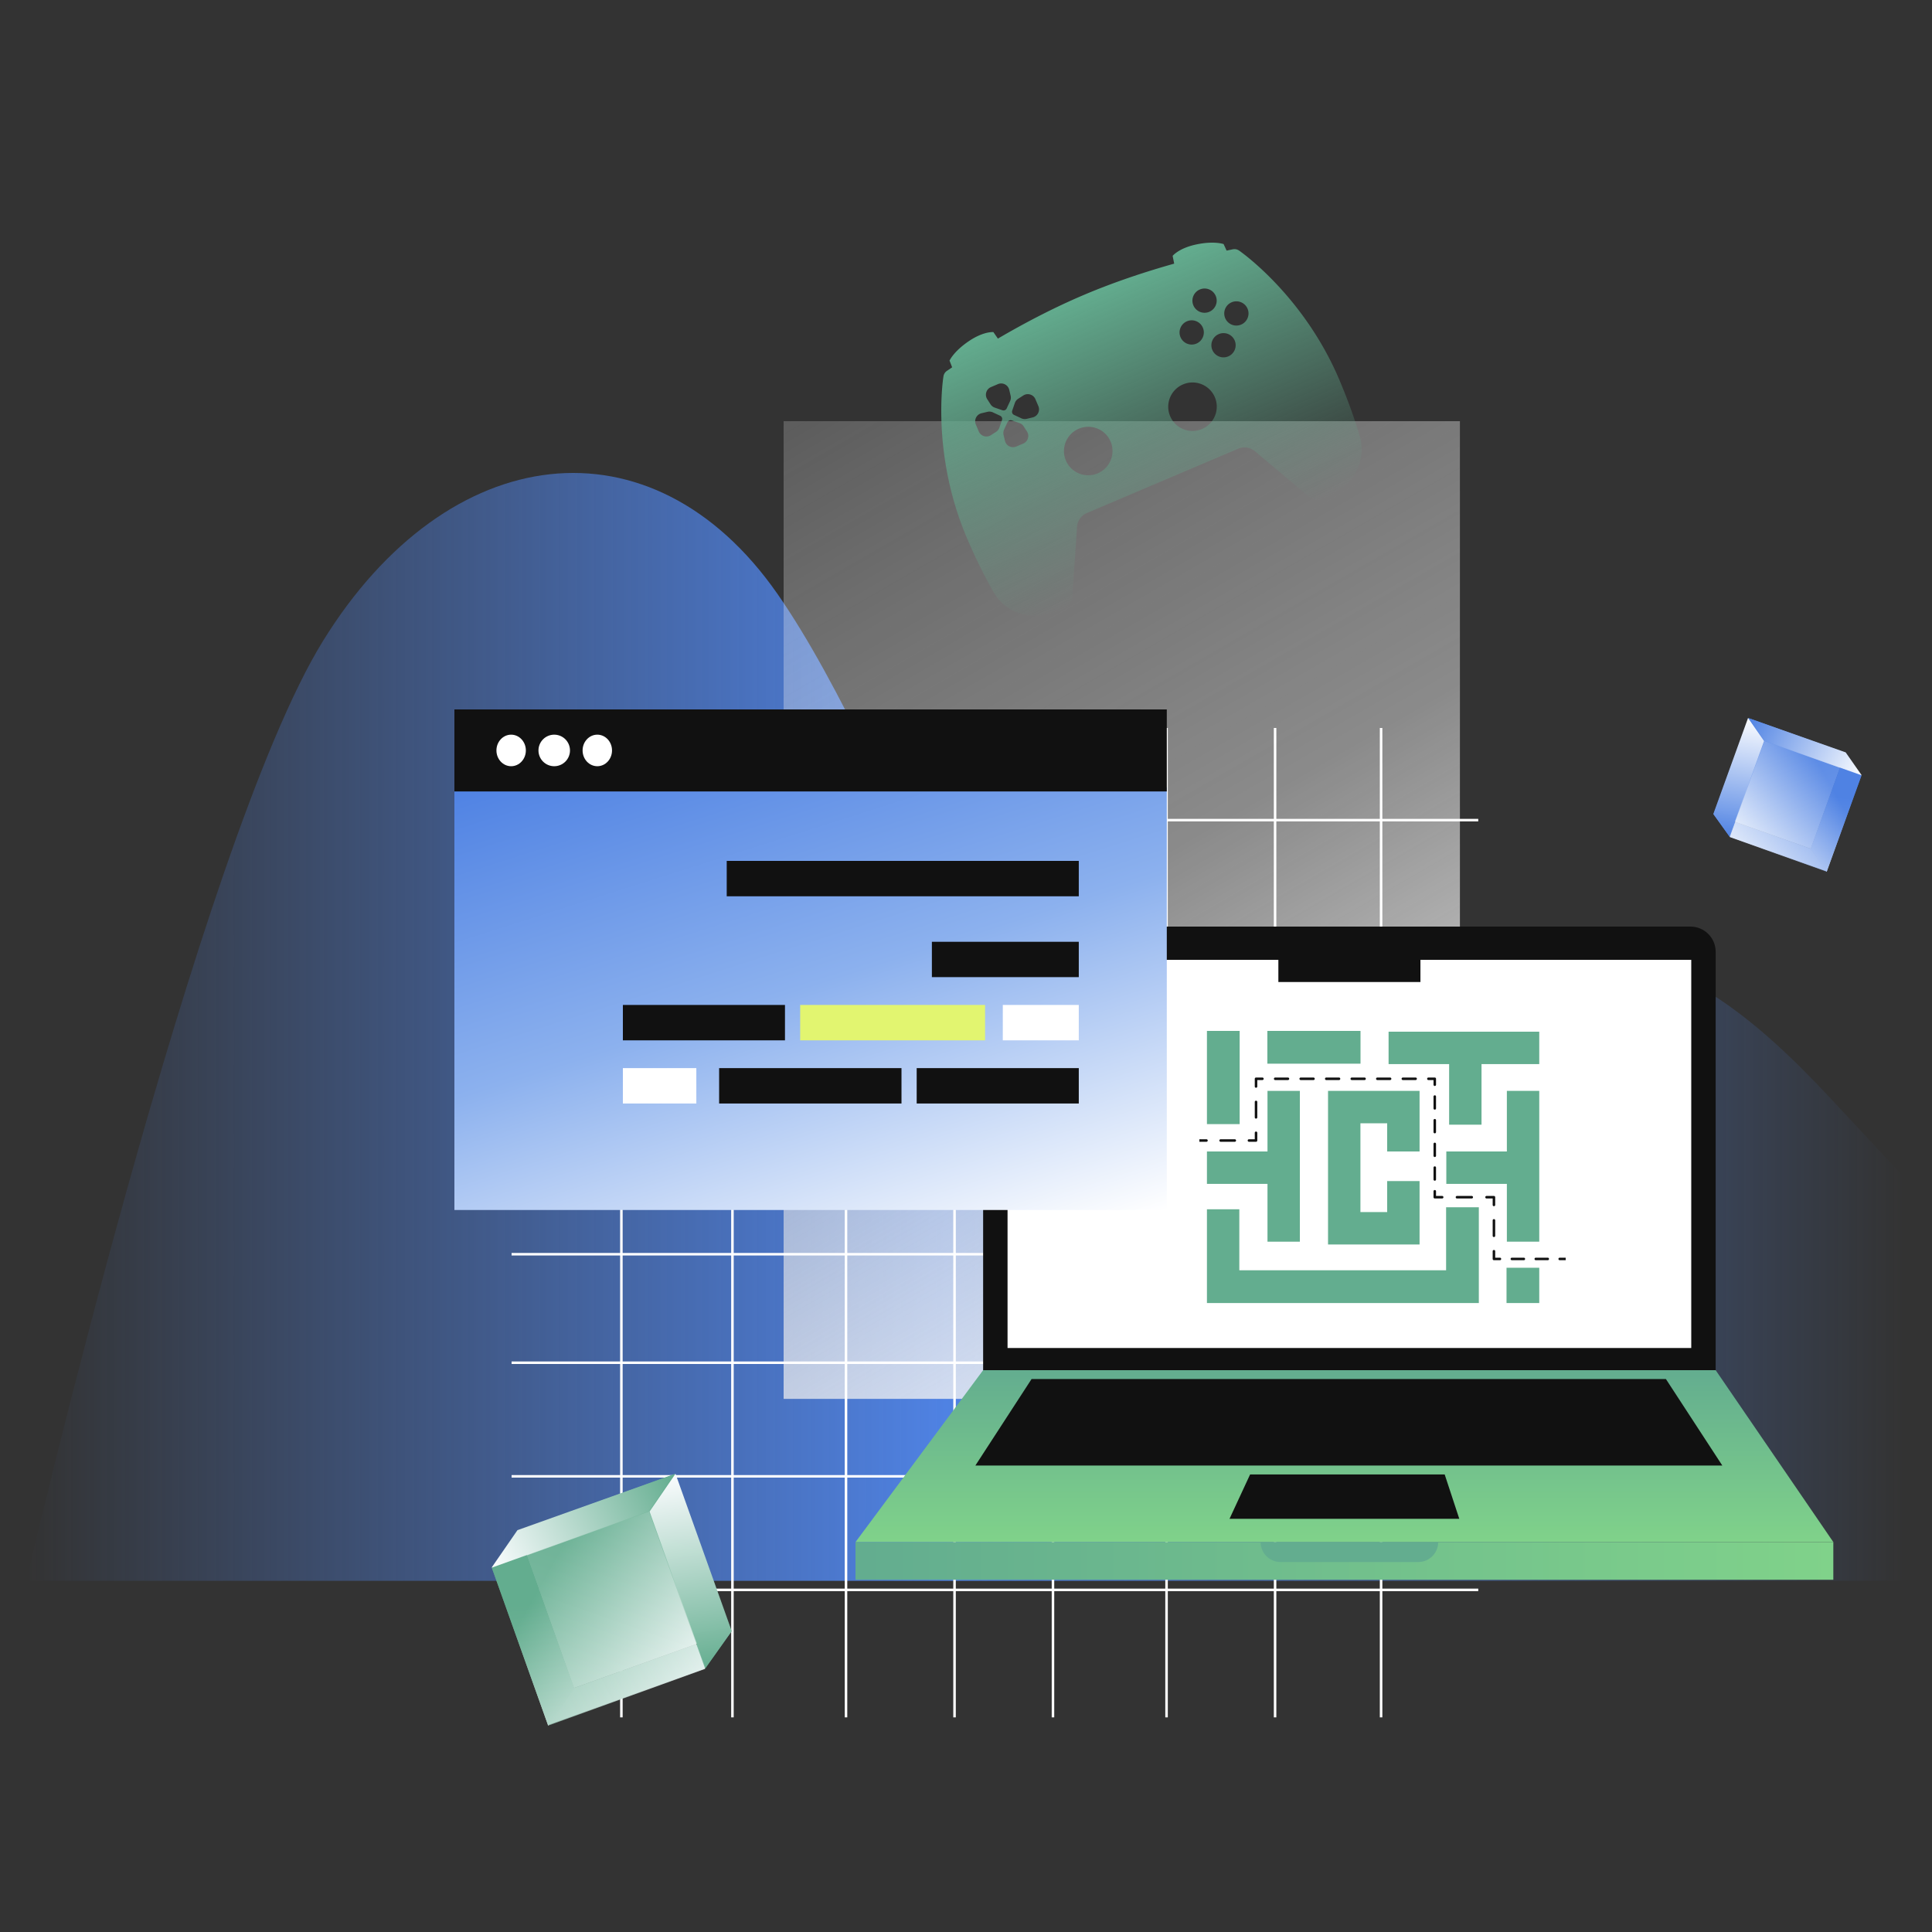 <svg xmlns="http://www.w3.org/2000/svg" viewBox="0 0 3000 3000" width="3000" height="3000"><rect x="0" y="0" width="3000" height="3000" fill="#333333" stroke="none"/><g transform="translate(40.8 734.4) rotate(0.0 1458 860.4) scale(1.351 1.351)"><svg width="2158.016" height="1273.344" viewBox="0 0 2158.016 1273.344"><linearGradient id="a" gradientTransform="matrix(1 0 0 -1 952.5 4090.424)" gradientUnits="userSpaceOnUse" x1="-952.5" x2="1205.516" y1="3453.752" y2="3453.752"><stop offset="0" stop-color="#4f82e3" stop-opacity="0"/><stop offset=".49" stop-color="#4f82e3"/><stop offset="1" stop-color="#4f82e3" stop-opacity="0"/></linearGradient><path d="M0 1273.344S197.432 425.352 341.045 193.092C484.657-39.169 719.316-67.556 863.207 138.759c143.891 206.314 287.712 670.415 431.603 747.973 143.891 77.561 287.712-232.05 431.603-309.4 143.891-77.349 287.712 77.349 359.658 154.701l71.946 77.14v464.171z" fill="url(#a)" fill-rule="evenodd"/></svg></g><g transform="translate(1216.8 654.0) rotate(0.0 525 759.0) scale(1.356 1.356)"><svg width="774.449" height="1119.615" viewBox="0 0 774.449 1119.615"><linearGradient id="b" gradientTransform="matrix(1 0 0 -1 952.5 8184.705)" gradientUnits="userSpaceOnUse" x1="-226.064" x2="-904.486" y1="7037.37" y2="8212.426"><stop offset="0" stop-color="#fff"/><stop offset=".526" stop-color="#e1e1e1" stop-opacity=".5"/><stop offset="1" stop-color="#fff" stop-opacity=".2"/></linearGradient><path d="M774.449 0H0v1119.615h774.449z" fill="url(#b)"/></svg></g><g transform="translate(794.4 1130.4) rotate(0.0 750.6 768) scale(1.226 1.226)"><svg width="1224.326" height="1253.096" viewBox="0 0 1224.326 1253.096"><path d="M137.457 0v115.08H0v3.197h137.457v140.654H0v3.197h137.457v134.26H0v3.197h137.457v121.474H0v3.197h137.457V664.91H0v3.197h137.457v134.26H0v3.197h137.457v140.654H0v3.197h137.457v140.654H0v3.197h137.457V1253.1h3.197v-159.834h137.457V1253.1h3.197v-159.834h140.654V1253.1h3.197v-159.834h134.26V1253.1h3.197v-159.834H684.09V1253.1h3.197v-159.834h140.654V1253.1h3.197v-159.834h134.263V1253.1h3.197v-159.834h131.064V1253.1h3.197v-159.834h121.47v-3.197h-121.47V949.415h121.47v-3.197h-121.47V805.564h121.47v-3.197h-121.47v-134.26h121.47v-3.197h-121.47V524.256h121.47v-3.197h-121.47V399.585h121.47v-3.197h-121.47v-134.26h121.47v-3.197h-121.47V118.277h121.47v-3.197h-121.47V0h-3.197v115.08H968.598V0h-3.197v115.08H831.138V0h-3.197v115.08H687.287V0h-3.197v115.08H562.616V0h-3.197v115.08h-134.26V0h-3.197v115.08H281.308V0h-3.197v115.08H140.654V0zm962.202 1090.065V949.411H968.595v140.654zm-134.26 0V949.411H831.136v140.654zm-137.46 0V949.411H687.285v140.654zm-143.85 0V949.411H562.615v140.654zm-124.67 0V949.411h-134.26v140.654zm-137.457 0V949.411H281.308v140.654zm-143.85 0V949.411H140.655v140.654zm0-143.85H140.655V805.561h137.457zm143.85 0H281.308V805.561h140.654zm137.457 0h-134.26V805.561h134.26zm124.67 0H562.615V805.561h121.474zm143.85 0H687.285V805.561h140.654zm137.46 0H831.136V805.561h134.263zm134.26 0H968.595V805.561h131.064zm0-143.85v-134.26H968.595v134.26zm-134.26 0v-134.26H831.136v134.26zm-137.46 0v-134.26H687.285v134.26zm-143.85 0v-134.26H562.615v134.26zm-124.67 0v-134.26h-134.26v134.26zm-137.457 0v-134.26H281.308v134.26zm-143.85 0v-134.26H140.655v134.26zM140.655 521.058V399.584h137.457v121.474zm0-124.67h137.457v-134.26H140.655zm140.654 124.67V399.584h140.654v121.474zm0-124.67h140.654v-134.26H281.309zm143.85 124.67V399.584h134.26v121.474zm0-124.67h134.26v-134.26h-134.26zm137.457 124.67V399.584H684.09v121.474zm0-124.67H684.09v-134.26H562.616zm124.67 124.67V399.584H827.94v121.474zm0-124.67H827.94v-134.26H687.286zm143.85 124.67V399.584h134.263v121.474zm0-124.67h134.263v-134.26H831.136zm137.46 124.67V399.584h131.064v121.474zm0-124.67h131.064v-134.26H968.596zm131.064 268.52V524.254H968.596v140.654zm-134.26 0V524.254H831.137v140.654zm-137.46 0V524.254H687.286v140.654zm-143.85 0V524.254H562.616v140.654zm-124.67 0V524.254H425.16v140.654zm-137.457 0V524.254H281.309v140.654zm-143.85 0V524.254H140.656v140.654zM140.656 258.931h137.457V118.277H140.656zm140.654 0h140.654V118.277H281.31zm143.85 0h134.26V118.277H425.16zm137.457 0h121.474V118.277H562.617zm124.67 0h140.654V118.277H687.287zm143.85 0H965.4V118.277H831.137zm137.46 0h131.064V118.277H968.597z" fill="#fff" fill-rule="evenodd"/></svg></g><g transform="translate(1328.4 1438.8) rotate(0.0 759 507) scale(1.2 1.199)"><svg width="1265.311" height="845.932" viewBox="0 0 1265.311 845.932"><linearGradient id="c" gradientTransform="matrix(1 0 0 -1 952.5 19197.007)" gradientUnits="userSpaceOnUse" x1="-319.845" x2="-319.845" y1="18622.52" y2="18399.903"><stop offset="0" stop-color="#63ad8f"/><stop offset="1" stop-color="#80d28a"/></linearGradient><linearGradient xmlns:xlink="http://www.w3.org/1999/xlink" id="d" x1="-942.497" x2="314.038" xlink:href="#c" y1="18375.475" y2="18375.472"/><path d="M165.165 32.611C165.165 14.6 179.765 0 197.776 0h882.685c18.011 0 32.611 14.6 32.611 32.611V574.49H165.165z" fill="#111"/><path d="M196.762 43.086h884.713v502.677H196.762z" fill="#fff"/><path d="M547.201 20.108h183.836v51.704H547.201z" fill="#111"/><path d="M165.165 574.487h947.907l152.238 222.616H0z" fill="url(#c)"/><path d="M510.641 709.494h251.771l18.892 57.448H484.005l26.637-57.448zM227.834 585.979h820.854l73 112.022H155.111z" fill="#111"/><path d="M0 797.1h1265.311v48.832H0z" fill="url(#d)"/><path d="M524.22 797.1h229.794c0 14.28-11.574 25.854-25.851 25.854H550.071c-14.277 0-25.851-11.574-25.851-25.854z" fill="#63ad8f"/></svg></g><g transform="translate(1862.4 1600.8) rotate(0.0 284.4 211.2) scale(1.198 1.199)"><svg width="474.783" height="352.417" viewBox="0 0 474.783 352.417"><path d="M9.789 0H52.21v120.735H9.789zm78.315 0h120.735v42.421H88.104zM398.1 306.733h42.421v45.684H398.1z" fill="#63ad8f"/><g fill-rule="evenodd"><path d="M208.729 119.63h34.677v36.503h41.978V77.652H166.75v198.94h118.634v-82.13h-41.978v40.152h-34.677z" fill="#63ad8f"/><path d="M319.785 228.418h42.421v123.999H9.789V230.961h41.978v79.035h268.018z" fill="#63ad8f"/><path d="M130.248 77.652H88.27v78.48H9.789v41.978H88.27v74.831h41.978zm114.983-34.677V.997h195.29v41.978h-74.83v78.48h-41.979v-78.48z" fill="#63ad8f"/><path d="M440.521 77.652h-41.977v78.48h-78.481v41.978h78.481v74.831h41.977z" fill="#63ad8f"/><path d="M73.42 60.368c-.901 0-1.632.731-1.632 1.632v9.993a1.632 1.632 0 0 0 3.264 0v-8.362h6.643a1.632 1.632 0 0 0 0-3.264h-8.274zm24.823 0a1.632 1.632 0 0 0 0 3.264h16.549a1.632 1.632 0 0 0 0-3.264zm33.097 0a1.632 1.632 0 0 0 0 3.264h16.549a1.632 1.632 0 0 0 0-3.264zm33.098 0a1.632 1.632 0 0 0 0 3.264h16.549a1.632 1.632 0 0 0 0-3.264zm33.097 0a1.632 1.632 0 0 0 0 3.264h16.549a1.632 1.632 0 0 0 0-3.264zm33.097 0a1.632 1.632 0 0 0 0 3.264h16.549a1.632 1.632 0 0 0 0-3.264zm33.098 0a1.632 1.632 0 0 0 0 3.264h16.549a1.632 1.632 0 0 0 0-3.264zm33.097 0a1.632 1.632 0 0 0 0 3.264h6.643v6.037a1.632 1.632 0 0 0 3.264 0v-7.668c0-.901-.731-1.632-1.632-1.632h-8.274zm9.906 24.636a1.632 1.632 0 0 0-3.264 0v15.337a1.632 1.632 0 0 0 3.264 0zM75.052 91.979a1.632 1.632 0 0 0-3.264 0v19.987a1.632 1.632 0 0 0 3.264 0zm231.681 23.698a1.632 1.632 0 0 0-3.264 0v15.337a1.632 1.632 0 0 0 3.264 0zM75.052 131.952a1.632 1.632 0 0 0-3.264 0v8.362h-7.546a1.632 1.632 0 0 0 0 3.264h9.178c.901 0 1.632-.731 1.632-1.632v-9.993zM0 143.577h9.178a1.632 1.632 0 0 0 0-3.264H0v3.263zm27.533-3.263a1.632 1.632 0 0 0 0 3.264h18.355a1.632 1.632 0 0 0 0-3.264zm279.2 6.037a1.632 1.632 0 0 0-3.264 0v15.337a1.632 1.632 0 0 0 3.264 0zm0 30.673a1.632 1.632 0 0 0-3.264 0v15.337a1.632 1.632 0 0 0 3.264 0zm0 30.673a1.632 1.632 0 0 0-3.264 0v7.668c0 .901.731 1.632 1.632 1.632h9.585a1.632 1.632 0 0 0 0-3.264h-7.954v-6.037zm27.123 6.037a1.632 1.632 0 0 0 0 3.264h19.174a1.632 1.632 0 0 0 0-3.264zm38.342 0a1.632 1.632 0 0 0 0 3.264h7.955v8.362a1.632 1.632 0 0 0 3.264 0v-9.993c0-.901-.731-1.632-1.632-1.632h-9.587zm11.218 31.612a1.632 1.632 0 0 0-3.264 0v19.987a1.632 1.632 0 0 0 3.264 0zm0 39.973a1.632 1.632 0 0 0-3.264 0v9.993c0 .901.731 1.632 1.632 1.632h7.75a1.632 1.632 0 0 0 0-3.264h-6.118v-8.362zm21.618 8.361a1.632 1.632 0 0 0 0 3.264h15.5a1.632 1.632 0 0 0 0-3.264zm31 0a1.632 1.632 0 0 0 0 3.264h15.5a1.632 1.632 0 0 0 0-3.264zm31 0a1.632 1.632 0 0 0 0 3.264h7.75v-3.263h-7.75z" fill="#111"/></g></svg></g><g transform="translate(763.2 2288.4) rotate(0.0 186.6 195.6) scale(1.367 1.371)"><svg width="272.919" height="285.357" viewBox="0 0 272.919 285.357"><linearGradient id="e" gradientTransform="matrix(1 0 0 -1 952.5 9855.029)" gradientUnits="userSpaceOnUse" x1="-763.1" x2="-843.619" y1="9842.584" y2="9612.782"><stop offset="0" stop-color="#63ad8f"/><stop offset="1" stop-color="#fff"/></linearGradient><linearGradient xmlns:xlink="http://www.w3.org/1999/xlink" id="g" x1="-681.098" x2="-888.523" xlink:href="#e" y1="9676.097" y2="9570.177"/><linearGradient xmlns:xlink="http://www.w3.org/1999/xlink" id="h" x1="-908.658" x2="-892.006" xlink:href="#e" y1="9708.981" y2="9569.121"/><linearGradient id="f" gradientTransform="matrix(1 0 0 -1 952.5 9855.029)" gradientUnits="userSpaceOnUse" x1="-896.571" x2="-714.248" y1="9728.03" y2="9625.248"><stop offset="0" stop-color="#63ad8f"/><stop offset="1" stop-color="#fbfdff"/></linearGradient><linearGradient id="i" gradientTransform="matrix(1 0 0 -1 952.5 9855.029)" gradientUnits="userSpaceOnUse" x1="-708.729" x2="-743.121" y1="9631.84" y2="9852.842"><stop offset="0" stop-color="#63ad8f"/><stop offset="1" stop-color="#fbfdff" stop-opacity=".99"/></linearGradient><linearGradient xmlns:xlink="http://www.w3.org/1999/xlink" id="j" x1="-744.501" x2="-952.56" xlink:href="#f" y1="9854.911" y2="9748.664"/><path d="M30.012 64.627 208.135.342l64.126 178.329L93.569 242.75z" fill="url(#e)"/><path d="M272.148 178.805 93.662 242.728l-29.745 41.901 178.486-63.922z" fill="url(#g)"/><path d="M94.059 243.113 30.137 64.627.516 106.871l63.922 178.486z" fill="url(#h)"/><path d="m.435 106.758 178.486-63.92 63.801 178.144-178.364 64.265z" fill="url(#f)" fill-opacity=".8"/><path d="m208.997 0-29.42 42.85 63.563 177.245 29.78-41.768z" fill="url(#i)"/><path d="M208.103.322 29.496 63.899 0 106.482l178.483-63.92z" fill="url(#j)"/></svg></g><g transform="translate(2660.4 1114.8) rotate(0.0 115.2 119.4) scale(1.362 1.35)"><svg width="169.213" height="176.922" viewBox="0 0 169.213 176.922"><linearGradient id="k" gradientTransform="matrix(1 0 0 -1 952.5 14306.88)" gradientUnits="userSpaceOnUse" x1="-900.716" x2="-850.795" y1="14299.162" y2="14156.686"><stop offset="0" stop-color="#4f82e3"/><stop offset="1" stop-color="#fff"/></linearGradient><linearGradient xmlns:xlink="http://www.w3.org/1999/xlink" id="m" x1="-951.56" x2="-822.955" xlink:href="#k" y1="14195.941" y2="14130.269"/><linearGradient xmlns:xlink="http://www.w3.org/1999/xlink" id="n" x1="-810.469" x2="-820.795" xlink:href="#k" y1="14216.328" y2="14129.616"/><linearGradient id="l" gradientTransform="matrix(1 0 0 -1 952.5 14306.88)" gradientUnits="userSpaceOnUse" x1="-817.963" x2="-931.003" y1="14228.141" y2="14164.413"><stop offset="0" stop-color="#4f82e3"/><stop offset="1" stop-color="#fbfdff"/></linearGradient><linearGradient id="o" gradientTransform="matrix(1 0 0 -1 952.5 14306.88)" gradientUnits="userSpaceOnUse" x1="-934.428" x2="-913.103" y1="14168.501" y2="14305.524"><stop offset="0" stop-color="#4f82e3"/><stop offset="1" stop-color="#fbfdff" stop-opacity=".99"/></linearGradient><linearGradient xmlns:xlink="http://www.w3.org/1999/xlink" id="p" x1="-912.249" x2="-783.249" xlink:href="#l" y1="14306.805" y2="14240.931"/><path d="M150.606 40.071 40.17.215.409 110.778l110.79 39.729z" fill="url(#k)"/><path d="m.479 110.862 110.662 39.63 18.442 25.977-110.662-39.63z" fill="url(#m)"/><path d="m110.894 150.73 39.633-110.659 18.366 26.189-39.633 110.662z" fill="url(#n)"/><path d="M168.943 66.191 58.281 26.56 18.726 137.01l110.587 39.842 39.63-110.662z" fill="url(#l)" fill-opacity=".8"/><path d="m39.633 0 18.242 26.566-39.41 109.893L0 110.563z" fill="url(#o)"/><path d="m40.187.2 110.737 39.419 18.288 26.404L58.553 26.392z" fill="url(#p)"/></svg></g><g transform="translate(1461.6 376.8) rotate(0.0 326.4 289.8) scale(1.199 1.199)"><svg width="544.454" height="483.292" viewBox="0 0 544.454 483.292"><linearGradient id="q" gradientTransform="matrix(1 0 0 -1 952.5 19185.033)" gradientUnits="userSpaceOnUse" x1="-770.214" x2="-625.521" y1="19121.569" y2="18781.294"><stop offset="0" stop-color="#63ad8f"/><stop offset="1" stop-color="#63ad8f" stop-opacity="0"/></linearGradient><path d="M48.49 120.368c-3.936 1.752-8.388 4.178-13.25 7.499-19.453 13.284-24.53 24.906-24.53 24.906l3.372 8.667c-2.286 1.578-6.874 4.671-6.969 4.74a10.546 10.546 0 0 0-4.262 6.874c-.659 4.076-15.634 101.224 30.257 209.147 10.804 25.404 22.446 49.086 34.636 70.414 13.371 23.379 40.924 35.311 67.009 29.004l19.221-4.644a20.475 20.475 0 0 0 3.297-1.089c7.579-3.225 12.598-10.602 12.526-18.402l6.04-89.42c.522-7.908 5.394-14.75 12.715-17.861l195.905-83.305c7.311-3.109 15.627-1.874 21.703 3.227l68.027 57.192c6.907 6.734 17.496 7.843 25.583 2.619l16.661-10.615c22.629-14.408 33.159-42.535 25.593-68.385-6.91-23.568-15.882-48.39-26.686-73.794C469.447 69.22 389.09 12.611 385.696 10.257a10.546 10.546 0 0 0-7.905-1.7c-.117.021-5.528 1.179-8.251 1.732l-3.9-8.442s-11.897-4.404-34.959.389c-23.059 4.794-31.046 14.867-31.046 14.867l2.012 10.067c-34.062 9.592-75.517 22.877-117.478 40.72S103.88 106.373 73.34 124.252l-5.854-8.433s-7.191-.707-18.996 4.548zm286.348-59.711c7.986-3.396 17.215.317 20.607 8.288 3.388 7.97-.342 17.196-8.329 20.591-7.983 3.396-17.215-.317-20.607-8.288-3.388-7.971.342-17.196 8.329-20.591zM64.378 187.03l8.988-3.821c6.124-2.604 13.126.911 14.659 7.376l1.803 7.646c.558 2.355.313 4.81-.711 7.008l-4.406 9.466a4.497 4.497 0 0 1-5.518 2.347l-9.875-3.394a10.665 10.665 0 0 1-5.541-4.348l-4.256-6.605c-3.584-5.591-1.268-13.07 4.856-15.675zm253.806-85.191c7.986-3.396 17.219.317 20.607 8.288 3.388 7.97-.342 17.196-8.326 20.591-7.986 3.396-17.219-.317-20.607-8.288-3.392-7.971.339-17.196 8.326-20.591zm57.868-24.607c7.986-3.396 17.219.317 20.607 8.288s-.342 17.196-8.329 20.591c-7.983 3.396-17.215-.317-20.607-8.288-3.388-7.97.342-17.196 8.329-20.591zM49.902 221.715c.711-.35 1.467-.622 2.276-.814l7.66-1.814a10.73 10.73 0 0 1 7.015.702l9.454 4.394a4.48 4.48 0 0 1 2.345 5.509l-3.395 9.857a10.8 10.8 0 0 1-4.36 5.54l-6.63 4.239c-5.599 3.597-13.08 1.302-15.679-4.81l-3.812-8.968c-2.276-5.349.147-11.384 5.127-13.836zm58.508-24.879c5.221-1.885 11.238.538 13.514 5.887l3.822 8.987c2.599 6.113-.939 13.093-7.416 14.631l-7.651 1.832c-2.358.56-4.823.299-7.024-.721l-9.454-4.394a4.45 4.45 0 0 1-2.332-5.49l3.392-9.857a10.747 10.747 0 0 1 4.354-5.559l6.627-4.239c.701-.45 1.422-.807 2.169-1.077zm-20.291 33.471a4.456 4.456 0 0 1 3.199-.117l9.875 3.394a10.678 10.678 0 0 1 5.541 4.349l4.256 6.605c3.584 5.591 1.265 13.07-4.859 15.675l-8.984 3.821c-6.124 2.604-13.129-.911-14.659-7.376l-1.807-7.647c-.558-2.355-.31-4.81.714-7.007l4.406-9.466a4.507 4.507 0 0 1 2.319-2.23zm271.279-111.892c7.986-3.396 17.219.317 20.607 8.288s-.339 17.196-8.326 20.591c-7.986 3.396-17.219-.317-20.607-8.288-3.392-7.97.339-17.196 8.326-20.591zM178.057 240.994c15.979-6.796 34.431.625 41.214 16.576s-.672 34.386-16.655 41.183c-15.979 6.796-34.431-.626-41.214-16.576-6.783-15.951.672-34.387 16.655-41.183zm135.023-57.416c15.983-6.796 34.434.624 41.214 16.576 6.783 15.951-.672 34.387-16.651 41.183-15.983 6.795-34.431-.625-41.214-16.576s.672-34.387 16.651-41.183z" fill="url(#q)"/></svg></g><g transform="translate(705.6 1101.6) rotate(0.0 553.2 388.8) scale(1.125 1.126)"><svg width="983.289" height="690.333" viewBox="0 0 983.289 690.333"><linearGradient id="r" gradientTransform="matrix(1 0 0 -1 952.5 5789.771)" gradientUnits="userSpaceOnUse" x1="-331.458" x2="-590.252" y1="4984.198" y2="5797.691"><stop offset="0" stop-color="#fff"/><stop offset=".521" stop-color="#8CB1EE"/><stop offset="1" stop-color="#4F82E3"/></linearGradient><path d="M983.289 107.321H0v583.012h983.289z" fill="url(#r)"/><path d="M983.289 0H0v113.122h983.289z" fill="#111"/><g fill="#fff"><path d="M78.315 78.315c11.214 0 20.304-9.74 20.304-21.754s-9.09-21.754-20.304-21.754-20.304 9.74-20.304 21.754 9.09 21.754 20.304 21.754zm59.462 0c12.014 0 21.754-9.74 21.754-21.754s-9.74-21.754-21.754-21.754-21.754 9.74-21.754 21.754 9.74 21.754 21.754 21.754zm59.461 0c11.214 0 20.304-9.74 20.304-21.754s-9.09-21.754-20.304-21.754-20.304 9.74-20.304 21.754 9.09 21.754 20.304 21.754z"/></g></svg></g><g transform="translate(967.2 1336.8) rotate(0.0 354 188.4) scale(1.311 1.308)"><svg width="539.997" height="287.998" viewBox="0 0 539.997 287.998"><path d="M122.999 42h416.998V0H122.999zm242.999 95.999h173.999v-42H365.998z" fill="#111"/><path d="M449.997 212.999h89.999v-42h-89.999z" fill="#fff"/><path d="M209.999 212.999h218.999v-42H209.999z" fill="#e2f570"/><path d="M347.998 287.998h191.999v-42H347.998zm-233.999 0h215.999v-42H113.999z" fill="#111"/><path d="M0 287.998h86.999v-42H0z" fill="#fff"/><path d="M0 212.999h191.999v-42H0z" fill="#111"/></svg></g></svg>